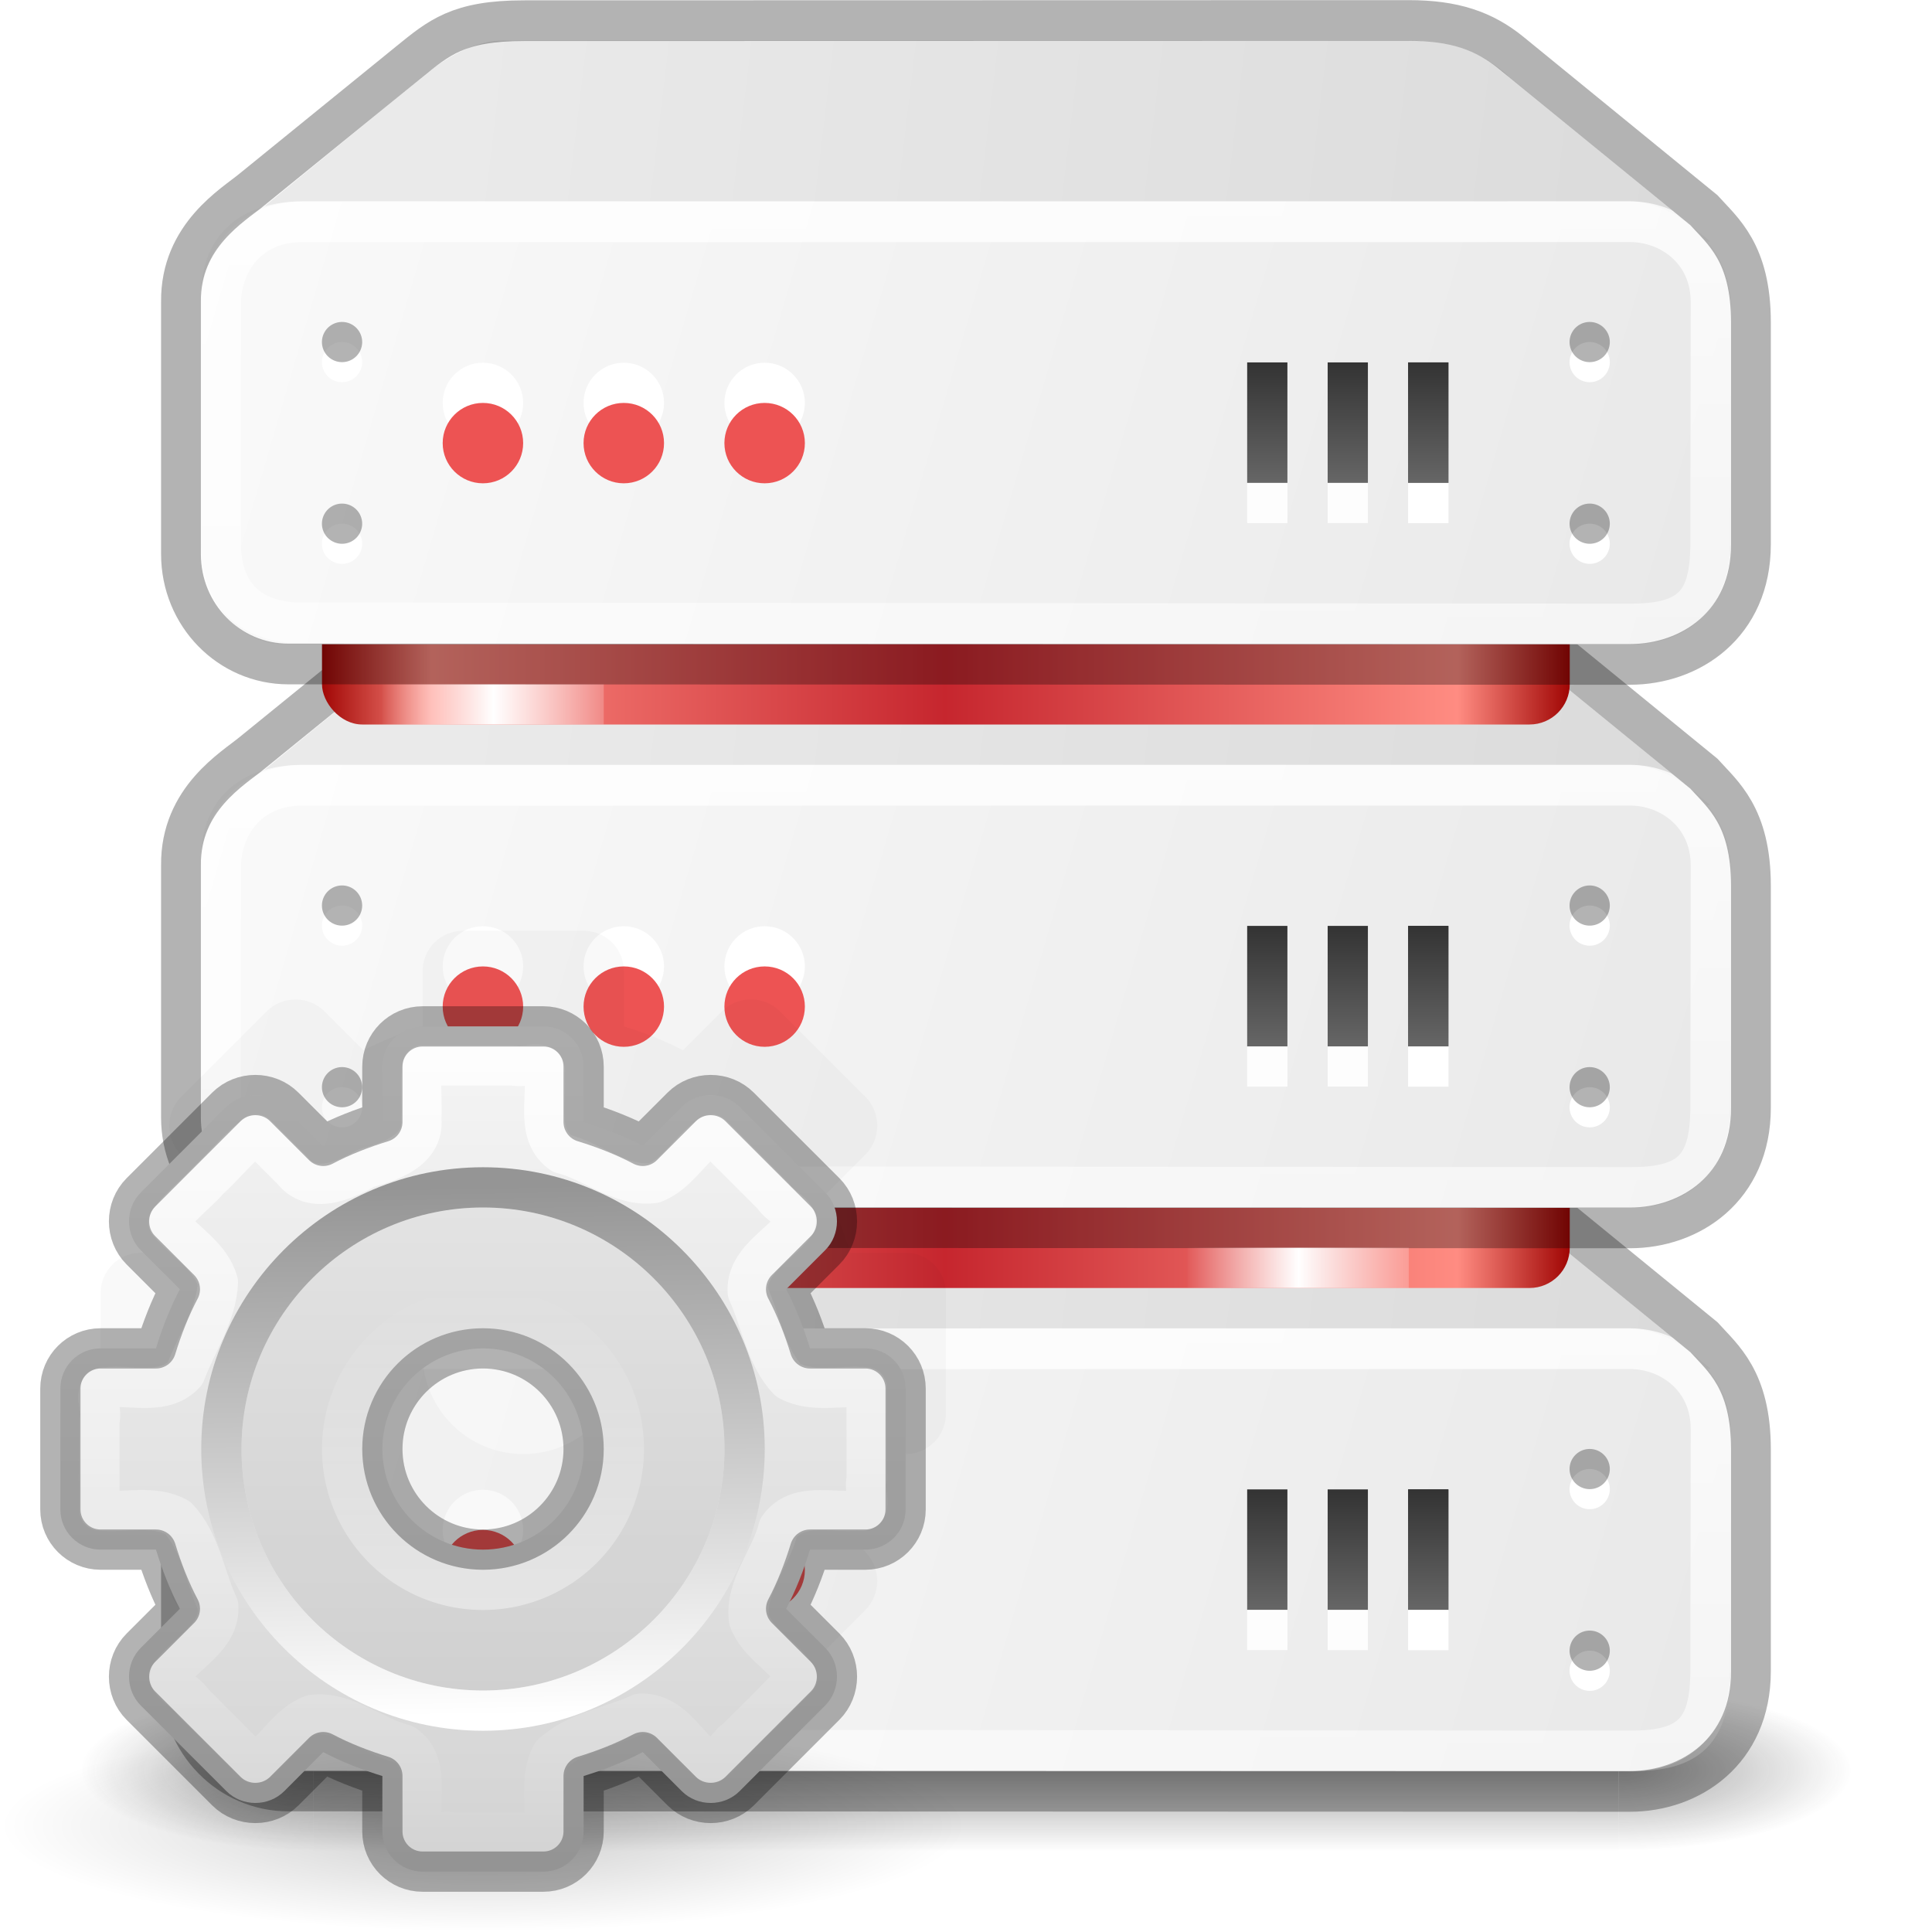 <?xml version="1.0" encoding="UTF-8" standalone="no"?>
<svg
   xmlns:dc="http://purl.org/dc/elements/1.1/"
   xmlns:cc="http://creativecommons.org/ns#"
   xmlns:rdf="http://www.w3.org/1999/02/22-rdf-syntax-ns#"
   xmlns:svg="http://www.w3.org/2000/svg"
   xmlns="http://www.w3.org/2000/svg"
   xmlns:xlink="http://www.w3.org/1999/xlink"
   xmlns:sodipodi="http://sodipodi.sourceforge.net/DTD/sodipodi-0.dtd"
   xmlns:inkscape="http://www.inkscape.org/namespaces/inkscape"
   id="svg4405"
   height="48"
   width="48"
   version="1.1"
   inkscape:version="0.92.3 (2405546, 2018-03-11)"
   sodipodi:docname="com.github.alecaddd.sequelerDevel.svg">
  <sodipodi:namedview
     pagecolor="#ffffff"
     bordercolor="#666666"
     borderopacity="1"
     objecttolerance="10"
     gridtolerance="10"
     guidetolerance="10"
     inkscape:pageopacity="0"
     inkscape:pageshadow="2"
     inkscape:window-width="3840"
     inkscape:window-height="2097"
     id="namedview45"
     showgrid="false"
     inkscape:zoom="15.999999"
     inkscape:cx="19.951194"
     inkscape:cy="22.96219"
     inkscape:window-x="0"
     inkscape:window-y="30"
     inkscape:window-maximized="1"
     inkscape:current-layer="g4173"
     inkscape:snap-global="true"
     inkscape:snap-bbox="true">
    <inkscape:grid
       type="xygrid"
       id="grid4182"
       empspacing="4" />
    <inkscape:grid
       type="xygrid"
       id="grid4184"
       empspacing="2"
       spacingx="0.5"
       spacingy="0.5"
       color="#ff3fff"
       opacity="0.314"
       empcolor="#3fffff"
       empopacity="0.118" />
  </sodipodi:namedview>
  <defs
     id="defs4407">
    <linearGradient
       id="linearGradient1023">
      <stop
         offset="0"
         style="stop-color:#a10705;stop-opacity:1"
         id="stop1013" />
      <stop
         id="stop1015"
         style="stop-color:#ff8c82;stop-opacity:1"
         offset="0.088" />
      <stop
         id="stop1017"
         style="stop-color:#c6262e;stop-opacity:1"
         offset="0.5" />
      <stop
         offset="0.911"
         style="stop-color:#ff8c82;stop-opacity:1"
         id="stop1019" />
      <stop
         offset="1"
         style="stop-color:#a10705;stop-opacity:1"
         id="stop1021" />
    </linearGradient>
    <linearGradient
       id="linearGradient4187">
      <stop
         offset="0"
         style="stop-color:#ffffff;stop-opacity:1"
         id="stop4189" />
      <stop
         offset="0.021"
         style="stop-color:#ffffff;stop-opacity:0.235"
         id="stop4191" />
      <stop
         offset="0.977"
         style="stop-color:#ffffff;stop-opacity:0.157"
         id="stop4193" />
      <stop
         offset="1"
         style="stop-color:#ffffff;stop-opacity:0.392"
         id="stop4195" />
    </linearGradient>
    <linearGradient
       id="linearGradient4311">
      <stop
         offset="0"
         style="stop-color:#000000;stop-opacity:1"
         id="stop4313" />
      <stop
         offset="1"
         style="stop-color:#000000;stop-opacity:0"
         id="stop4315" />
    </linearGradient>
    <radialGradient
       gradientTransform="matrix(2.004,0,0,1.4,27.988,-17.4)"
       gradientUnits="userSpaceOnUse"
       xlink:href="#linearGradient3688-166-749-2-324"
       id="radialGradient3013-896"
       fy="43.5"
       fx="4.993"
       r="2.5"
       cy="43.5"
       cx="4.993" />
    <linearGradient
       id="linearGradient3688-166-749-2-324">
      <stop
         offset="0"
         style="stop-color:#181818;stop-opacity:1"
         id="stop3216" />
      <stop
         offset="1"
         style="stop-color:#181818;stop-opacity:0"
         id="stop3218" />
    </linearGradient>
    <radialGradient
       gradientTransform="matrix(2.004,0,0,1.4,-20.012,-104.4)"
       gradientUnits="userSpaceOnUse"
       xlink:href="#linearGradient3688-464-309-8-331"
       id="radialGradient3015-826"
       fy="43.5"
       fx="4.993"
       r="2.5"
       cy="43.5"
       cx="4.993" />
    <linearGradient
       id="linearGradient3688-464-309-8-331">
      <stop
         offset="0"
         style="stop-color:#181818;stop-opacity:1"
         id="stop3222" />
      <stop
         offset="1"
         style="stop-color:#181818;stop-opacity:0"
         id="stop3224" />
    </linearGradient>
    <linearGradient
       id="linearGradient3702-501-757-6-946">
      <stop
         offset="0"
         style="stop-color:#181818;stop-opacity:0"
         id="stop3228" />
      <stop
         offset="0.5"
         style="stop-color:#181818;stop-opacity:1"
         id="stop3230" />
      <stop
         offset="1"
         style="stop-color:#181818;stop-opacity:0"
         id="stop3232" />
    </linearGradient>
    <linearGradient
       gradientUnits="userSpaceOnUse"
       xlink:href="#linearGradient3702-501-757-6-946"
       id="linearGradient4395"
       y2="39.999"
       x2="25.058"
       y1="47.028"
       x1="25.058" />
    <linearGradient
       id="linearGradient2867-449-88-871-390-598-476-591-434-148-57-177-8-3-3-6-4-8-8-8-5">
      <stop
         offset="0"
         style="stop-color:#fafafa;stop-opacity:1"
         id="stop3750-1-0-7-6-6-1-3-9-3" />
      <stop
         offset="1"
         style="stop-color:#e1e1e1;stop-opacity:1"
         id="stop3756-1-6-2-6-6-1-96-6-0" />
    </linearGradient>
    <linearGradient
       gradientTransform="matrix(1.052,0,0,-1.053,-1.252,51.34)"
       gradientUnits="userSpaceOnUse"
       xlink:href="#linearGradient4311"
       id="linearGradient3143"
       y2="25.361"
       x2="30.213"
       y1="21.417"
       x1="30.213" />
    <linearGradient
       gradientTransform="translate(1.17e-5,1)"
       gradientUnits="userSpaceOnUse"
       xlink:href="#linearGradient4187"
       id="linearGradient3153"
       y2="41.891"
       x2="24"
       y1="6.111"
       x1="24" />
    <radialGradient
       gradientTransform="matrix(0,3.551,-11.66,0,140.931,-25.842)"
       gradientUnits="userSpaceOnUse"
       xlink:href="#linearGradient2867-449-88-871-390-598-476-591-434-148-57-177-8-3-3-6-4-8-8-8-5"
       id="radialGradient4144"
       fy="9.957"
       fx="8.436"
       r="12.672"
       cy="9.957"
       cx="8.967" />
    <linearGradient
       y2="42.092"
       x2="24"
       y1="5.909"
       x1="24"
       gradientTransform="matrix(1.432,0,0,1.436,-79.378,-11.471)"
       gradientUnits="userSpaceOnUse"
       id="linearGradient3904"
       xlink:href="#linearGradient4270" />
    <linearGradient
       id="linearGradient4270">
      <stop
         id="stop4272"
         style="stop-color:#ffffff;stop-opacity:1"
         offset="0" />
      <stop
         id="stop4274"
         style="stop-color:#ffffff;stop-opacity:0.235"
         offset="0.035" />
      <stop
         id="stop4276"
         style="stop-color:#ffffff;stop-opacity:0.157"
         offset="0.962" />
      <stop
         id="stop4278"
         style="stop-color:#ffffff;stop-opacity:0.392"
         offset="1" />
    </linearGradient>
    <radialGradient
       r="12.672"
       fy="9.957"
       fx="8.421"
       cy="9.957"
       cx="8.951"
       gradientTransform="matrix(0,4.972,-16.444,0,119.902,-48.503)"
       gradientUnits="userSpaceOnUse"
       id="radialGradient4147"
       xlink:href="#linearGradient2867-449-88-871-390-598-476-591-434-148-57-177-8-3-3-6-4-8-8-8-5-3" />
    <linearGradient
       id="linearGradient2867-449-88-871-390-598-476-591-434-148-57-177-8-3-3-6-4-8-8-8-5-3">
      <stop
         id="stop3750-1-0-7-6-6-1-3-9-3-6"
         style="stop-color:#fafafa;stop-opacity:1"
         offset="0" />
      <stop
         id="stop3756-1-6-2-6-6-1-96-6-0-7"
         style="stop-color:#e1e1e1;stop-opacity:1"
         offset="1" />
    </linearGradient>
    <radialGradient
       gradientTransform="matrix(2.004,0,0,1.4,27.988,-17.4)"
       gradientUnits="userSpaceOnUse"
       xlink:href="#linearGradient3688-166-749-2-324"
       id="radialGradient2873-966-168-714"
       fy="43.5"
       fx="4.993"
       r="2.5"
       cy="43.5"
       cx="4.993" />
    <radialGradient
       gradientTransform="matrix(2.004,0,0,1.4,-20.012,-104.4)"
       gradientUnits="userSpaceOnUse"
       xlink:href="#linearGradient3688-166-749-2-324"
       id="radialGradient2875-742-326-419"
       fy="43.5"
       fx="4.993"
       r="2.5"
       cy="43.5"
       cx="4.993" />
    <linearGradient
       inkscape:collect="always"
       xlink:href="#linearGradient2019"
       id="linearGradient2021"
       x1="26.083"
       y1="44.42"
       x2="109.1"
       y2="54.566"
       gradientUnits="userSpaceOnUse" />
    <linearGradient
       inkscape:collect="always"
       id="linearGradient2019">
      <stop
         style="stop-color:#eaeaea;stop-opacity:1"
         offset="0"
         id="stop2015" />
      <stop
         style="stop-color:#d4d4d4;stop-opacity:1"
         offset="1"
         id="stop2017" />
    </linearGradient>
    <linearGradient
       inkscape:collect="always"
       xlink:href="#linearGradient2867-449-88-871-390-598-476-591-434-148-57-177-8-3-3-6-4-8-8-8-5"
       id="linearGradient2244"
       gradientUnits="userSpaceOnUse"
       gradientTransform="matrix(0.991,0,0,0.975,-138.229,-0.988)"
       x1="153"
       y1="26"
       x2="255"
       y2="56" />
    <linearGradient
       inkscape:collect="always"
       xlink:href="#linearGradient1570"
       id="linearGradient2246"
       gradientUnits="userSpaceOnUse"
       gradientTransform="matrix(2.683,0,0,0.74,-0.391,21.232)"
       x1="24.023"
       y1="5.112"
       x2="24"
       y2="42.262" />
    <linearGradient
       id="linearGradient1570">
      <stop
         offset="0"
         style="stop-color:#ffffff;stop-opacity:0.783"
         id="stop1562" />
      <stop
         offset="1"
         style="stop-color:#ffffff;stop-opacity:0.392"
         id="stop1568" />
    </linearGradient>
    <linearGradient
       id="linearGradient1608"
       inkscape:collect="always">
      <stop
         id="stop1604"
         offset="0"
         style="stop-color:#333333;stop-opacity:1" />
      <stop
         id="stop1606"
         offset="1"
         style="stop-color:#666666;stop-opacity:1" />
    </linearGradient>
    <linearGradient
       id="linearGradient6007">
      <stop
         id="stop6003"
         style="stop-color:#3689e6;stop-opacity:1"
         offset="0" />
      <stop
         offset="0.088"
         style="stop-color:#8cd5ff;stop-opacity:1"
         id="stop6009" />
      <stop
         offset="0.5"
         style="stop-color:#3d97e7;stop-opacity:1;"
         id="stop6015" />
      <stop
         id="stop6011"
         style="stop-color:#8cd5ff;stop-opacity:1"
         offset="0.911" />
      <stop
         id="stop6005"
         style="stop-color:#3689e6;stop-opacity:1"
         offset="1" />
    </linearGradient>
    <linearGradient
       inkscape:collect="always"
       xlink:href="#linearGradient1608"
       id="linearGradient1309"
       gradientUnits="userSpaceOnUse"
       gradientTransform="matrix(0.667,0,0,0.546,29.999,20.985)"
       x1="92"
       y1="34"
       x2="92"
       y2="44" />
    <linearGradient
       inkscape:collect="always"
       xlink:href="#linearGradient1608"
       id="linearGradient1476"
       gradientUnits="userSpaceOnUse"
       gradientTransform="matrix(0.667,0,0,0.546,29.999,20.985)"
       x1="92"
       y1="34"
       x2="92"
       y2="44" />
    <linearGradient
       inkscape:collect="always"
       xlink:href="#linearGradient1608"
       id="linearGradient1484"
       gradientUnits="userSpaceOnUse"
       gradientTransform="matrix(0.667,0,0,0.546,29.999,20.985)"
       x1="92"
       y1="34"
       x2="92"
       y2="44" />
    <linearGradient
       inkscape:collect="always"
       xlink:href="#linearGradient1608"
       id="linearGradient1665"
       gradientUnits="userSpaceOnUse"
       gradientTransform="matrix(0.667,0,0,0.546,29.999,20.985)"
       x1="92"
       y1="34"
       x2="92"
       y2="44" />
    <linearGradient
       inkscape:collect="always"
       xlink:href="#linearGradient2019"
       id="linearGradient1273"
       gradientUnits="userSpaceOnUse"
       x1="26.083"
       y1="44.42"
       x2="109.1"
       y2="54.566" />
    <linearGradient
       inkscape:collect="always"
       xlink:href="#linearGradient2867-449-88-871-390-598-476-591-434-148-57-177-8-3-3-6-4-8-8-8-5"
       id="linearGradient1275"
       gradientUnits="userSpaceOnUse"
       gradientTransform="matrix(0.991,0,0,0.975,-138.229,-0.988)"
       x1="153"
       y1="26"
       x2="255"
       y2="56" />
    <linearGradient
       inkscape:collect="always"
       xlink:href="#linearGradient1570"
       id="linearGradient1277"
       gradientUnits="userSpaceOnUse"
       gradientTransform="matrix(2.683,0,0,0.74,-0.391,21.232)"
       x1="24.023"
       y1="5.112"
       x2="24"
       y2="42.262" />
    <linearGradient
       inkscape:collect="always"
       xlink:href="#linearGradient1608"
       id="linearGradient1279"
       gradientUnits="userSpaceOnUse"
       gradientTransform="matrix(0.667,0,0,0.546,29.999,20.985)"
       x1="92"
       y1="34"
       x2="92"
       y2="44" />
    <linearGradient
       inkscape:collect="always"
       xlink:href="#linearGradient1608"
       id="linearGradient1281"
       gradientUnits="userSpaceOnUse"
       gradientTransform="matrix(0.667,0,0,0.546,29.999,20.985)"
       x1="92"
       y1="34"
       x2="92"
       y2="44" />
    <linearGradient
       inkscape:collect="always"
       xlink:href="#linearGradient1608"
       id="linearGradient1283"
       gradientUnits="userSpaceOnUse"
       gradientTransform="matrix(0.667,0,0,0.546,29.999,20.985)"
       x1="92"
       y1="34"
       x2="92"
       y2="44" />
    <linearGradient
       inkscape:collect="always"
       xlink:href="#linearGradient1608"
       id="linearGradient1285"
       gradientUnits="userSpaceOnUse"
       gradientTransform="matrix(0.667,0,0,0.546,29.999,20.985)"
       x1="92"
       y1="34"
       x2="92"
       y2="44" />
    <linearGradient
       inkscape:collect="always"
       xlink:href="#linearGradient2019"
       id="linearGradient1361"
       gradientUnits="userSpaceOnUse"
       x1="26.083"
       y1="44.42"
       x2="109.1"
       y2="54.566" />
    <linearGradient
       inkscape:collect="always"
       xlink:href="#linearGradient2867-449-88-871-390-598-476-591-434-148-57-177-8-3-3-6-4-8-8-8-5"
       id="linearGradient1363"
       gradientUnits="userSpaceOnUse"
       gradientTransform="matrix(0.991,0,0,0.975,-138.229,-0.988)"
       x1="153"
       y1="26"
       x2="255"
       y2="56" />
    <linearGradient
       inkscape:collect="always"
       xlink:href="#linearGradient1570"
       id="linearGradient1365"
       gradientUnits="userSpaceOnUse"
       gradientTransform="matrix(2.683,0,0,0.74,-0.391,21.232)"
       x1="24.023"
       y1="5.112"
       x2="24"
       y2="42.262" />
    <linearGradient
       inkscape:collect="always"
       xlink:href="#linearGradient1608"
       id="linearGradient1367"
       gradientUnits="userSpaceOnUse"
       gradientTransform="matrix(0.667,0,0,0.546,29.999,20.985)"
       x1="92"
       y1="34"
       x2="92"
       y2="44" />
    <linearGradient
       inkscape:collect="always"
       xlink:href="#linearGradient1608"
       id="linearGradient1370"
       gradientUnits="userSpaceOnUse"
       gradientTransform="matrix(0.667,0,0,0.546,29.999,20.985)"
       x1="92"
       y1="34"
       x2="92"
       y2="44" />
    <linearGradient
       inkscape:collect="always"
       xlink:href="#linearGradient1608"
       id="linearGradient1372"
       gradientUnits="userSpaceOnUse"
       gradientTransform="matrix(0.667,0,0,0.546,29.999,20.985)"
       x1="92"
       y1="34"
       x2="92"
       y2="44" />
    <linearGradient
       inkscape:collect="always"
       xlink:href="#linearGradient1608"
       id="linearGradient1374"
       gradientUnits="userSpaceOnUse"
       gradientTransform="matrix(0.667,0,0,0.546,29.999,20.985)"
       x1="92"
       y1="34"
       x2="92"
       y2="44" />
    <linearGradient
       gradientTransform="matrix(0.786,0,0,1,-14.857,-32)"
       inkscape:collect="always"
       xlink:href="#linearGradient1369"
       id="linearGradient1371"
       x1="31"
       y1="49.5"
       x2="38"
       y2="49.5"
       gradientUnits="userSpaceOnUse" />
    <linearGradient
       inkscape:collect="always"
       id="linearGradient1369">
      <stop
         style="stop-color:#ffffff;stop-opacity:0.025"
         offset="0"
         id="stop1365" />
      <stop
         id="stop1373"
         offset="0.5"
         style="stop-color:#ffffff;stop-opacity:1" />
      <stop
         style="stop-color:#ffffff;stop-opacity:0.209"
         offset="1"
         id="stop1367" />
    </linearGradient>
    <linearGradient
       inkscape:collect="always"
       xlink:href="#linearGradient1023"
       id="linearGradient6189"
       x1="20"
       y1="-12.5"
       x2="108"
       y2="-12.5"
       gradientUnits="userSpaceOnUse"
       gradientTransform="matrix(0.352,0,0,4,0.955,66)" />
    <linearGradient
       inkscape:collect="always"
       xlink:href="#linearGradient1023"
       id="linearGradient1431"
       gradientUnits="userSpaceOnUse"
       gradientTransform="matrix(0.352,0,0,4,0.955,80)"
       x1="20"
       y1="-12.5"
       x2="108"
       y2="-12.5" />
    <linearGradient
       inkscape:collect="always"
       xlink:href="#linearGradient1369"
       id="linearGradient1433"
       gradientUnits="userSpaceOnUse"
       gradientTransform="matrix(0.786,0,0,1,5.143,-18)"
       x1="31"
       y1="49.5"
       x2="38"
       y2="49.5" />
    <linearGradient
       gradientUnits="userSpaceOnUse"
       xlink:href="#linearGradient3805"
       id="linearGradient3830"
       y2="8"
       x2="12"
       y1="16"
       x1="12" />
    <linearGradient
       id="linearGradient3805">
      <stop
         offset="0"
         style="stop-color:#ffffff;stop-opacity:1"
         id="stop3807" />
      <stop
         offset="1"
         style="stop-color:#ffffff;stop-opacity:0"
         id="stop3809" />
    </linearGradient>
    <linearGradient
       gradientTransform="translate(0,8)"
       gradientUnits="userSpaceOnUse"
       xlink:href="#linearGradient3805"
       id="linearGradient3814"
       y2="22.007"
       x2="12.479"
       y1="2"
       x1="12.479" />
    <linearGradient
       gradientTransform="matrix(0.156,0,0,0.156,2.001,10.157)"
       gradientUnits="userSpaceOnUse"
       xlink:href="#linearGradient5128"
       id="linearGradient3610"
       y2="20.895"
       x2="84.639"
       y1="105.105"
       x1="86.133" />
    <linearGradient
       id="linearGradient5128">
      <stop
         offset="0"
         style="stop-color:#ffffff;stop-opacity:1"
         id="stop5130" />
      <stop
         offset="1"
         style="stop-color:#959595;stop-opacity:1"
         id="stop5132" />
    </linearGradient>
    <linearGradient
       gradientTransform="matrix(0.778,0,0,0.778,-12.111,-5.667)"
       gradientUnits="userSpaceOnUse"
       xlink:href="#linearGradient3309-1"
       id="linearGradient3614-2"
       y2="47.012"
       x2="32.036"
       y1="19"
       x1="32.036" />
    <linearGradient
       gradientUnits="userSpaceOnUse"
       id="linearGradient3309-1"
       y2="122.899"
       x2="63.999"
       y1="3.1"
       x1="63.999">
      <stop
         offset="0"
         style="stop-color:#f6f6f6;stop-opacity:1"
         id="stop3311-5" />
      <stop
         offset="1"
         style="stop-color:#d2d2d2;stop-opacity:1"
         id="stop3313-0" />
    </linearGradient>
    <linearGradient
       gradientTransform="matrix(0.778,0,0,0.778,-12.111,-5.667)"
       gradientUnits="userSpaceOnUse"
       xlink:href="#linearGradient3397-0"
       id="linearGradient3616-9"
       y2="47.045"
       x2="25.923"
       y1="19"
       x1="25.923" />
    <linearGradient
       id="linearGradient3397-0">
      <stop
         offset="0"
         style="stop-color:#aaaaaa;stop-opacity:1"
         id="stop3399-4" />
      <stop
         offset="1"
         style="stop-color:#8c8c8c;stop-opacity:1"
         id="stop3401-0" />
    </linearGradient>
    <radialGradient
       gradientTransform="matrix(1.66,0,0,0.363,0.873,2.641)"
       gradientUnits="userSpaceOnUse"
       xlink:href="#linearGradient4311"
       id="radialGradient3877"
       fy="73.616"
       fx="6.703"
       r="7.228"
       cy="73.616"
       cx="6.703" />
    <linearGradient
       gradientTransform="matrix(1.012,0,0,1.012,-0.139,-0.139)"
       gradientUnits="userSpaceOnUse"
       xlink:href="#linearGradient3805"
       id="linearGradient3011"
       y2="8"
       x2="12"
       y1="16"
       x1="12" />
    <linearGradient
       gradientUnits="userSpaceOnUse"
       xlink:href="#linearGradient3805"
       id="linearGradient3014"
       y2="22.007"
       x2="12.479"
       y1="2"
       x1="12.479" />
    <linearGradient
       gradientTransform="matrix(0.156,0,0,0.156,2.001,2.157)"
       gradientUnits="userSpaceOnUse"
       xlink:href="#linearGradient5128"
       id="linearGradient3017"
       y2="20.895"
       x2="84.639"
       y1="105.105"
       x1="86.133" />
    <linearGradient
       gradientTransform="matrix(0.778,0,0,0.778,-12.111,-13.667)"
       gradientUnits="userSpaceOnUse"
       xlink:href="#linearGradient3309-1"
       id="linearGradient3021"
       y2="47.012"
       x2="32.036"
       y1="19"
       x1="32.036" />
    <radialGradient
       gradientTransform="matrix(1.66,0,0,0.363,0.873,-5.359)"
       gradientUnits="userSpaceOnUse"
       xlink:href="#linearGradient4311"
       id="radialGradient3026"
       fy="73.616"
       fx="6.703"
       r="7.228"
       cy="73.616"
       cx="6.703" />
    <linearGradient
       gradientTransform="matrix(0.778,0,0,0.778,-12.111,-13.667)"
       gradientUnits="userSpaceOnUse"
       xlink:href="#linearGradient3397-0"
       id="linearGradient3023"
       y2="47.045"
       x2="25.923"
       y1="19"
       x1="25.923" />
    <linearGradient
       gradientTransform="translate(28.589,18.15)"
       gradientUnits="userSpaceOnUse"
       xlink:href="#linearGradient3805"
       id="linearGradient3014-3"
       y2="22.007"
       x2="12.479"
       y1="2"
       x1="12.479" />
    <filter
       inkscape:collect="always"
       style="color-interpolation-filters:sRGB"
       id="filter1155"
       x="-0.12"
       width="1.24"
       y="-0.12"
       height="1.24">
      <feGaussianBlur
         inkscape:collect="always"
         stdDeviation="1.05"
         id="feGaussianBlur1157" />
    </filter>
  </defs>
  <g
     id="g4173">
    <g
       transform="matrix(1.158,0,0,0.571,-3.789,19.143)"
       id="g3712-0"
       style="opacity:0.4">
      <rect
         width="5"
         height="7"
         x="38"
         y="40"
         id="rect2801-4"
         style="fill:url(#radialGradient3013-896);fill-opacity:1;stroke:none" />
      <rect
         width="5"
         height="7"
         x="-10"
         y="-47"
         transform="scale(-1,-1)"
         id="rect3696-8"
         style="fill:url(#radialGradient3015-826);fill-opacity:1;stroke:none" />
      <rect
         width="28"
         height="7"
         x="10"
         y="40"
         id="rect3700-7"
         style="fill:url(#linearGradient4395);fill-opacity:1;stroke:none" />
    </g>
    <g
       style="stroke-width:1.852"
       id="g1271"
       transform="matrix(0.534,0,0,0.546,-2.178,19.696)">
      <g
         style="stroke-width:1.852"
         transform="translate(0,-31)"
         id="g1203">
        <path
           sodipodi:nodetypes="ccccccc"
           inkscape:connector-curvature="0"
           id="path1201"
           d="m 27.49,48.057 h 42.123 c 2.079,0.014 3.366,0.479 4.689,1.663 l 9.355,7.484 H 14.376 l 9.369,-7.512 c 1.06,-0.855 2.385,-1.635 3.745,-1.635 z"
           style="color:#000000;display:inline;overflow:visible;visibility:visible;fill:url(#linearGradient1273);fill-opacity:1;fill-rule:nonzero;stroke:none;stroke-width:1.852;marker:none;enable-background:accumulate" />
      </g>
      <path
         sodipodi:nodetypes="sssssssss"
         inkscape:connector-curvature="0"
         id="path1205"
         d="m 18.159,24.371 h 61.714 c 1.911,0 4.72,1.829 4.72,4.642 v 10.932 c 0,2.753 -1.877,4.583 -4.609,4.583 H 17.266 c -1.954,0 -3.826,-1.832 -3.826,-4.481 V 28.598 c 0,-2.705 1.872,-4.227 4.72,-4.227 z"
         style="color:#000000;display:inline;overflow:visible;visibility:visible;fill:url(#linearGradient1275);fill-opacity:1;fill-rule:nonzero;stroke:none;stroke-width:1.852;marker:none;enable-background:accumulate" />
      <path
         sodipodi:nodetypes="cssssssssc"
         inkscape:connector-curvature="0"
         id="path1207"
         d="m 18.111,25.303 61.81,-0.006 c 1.862,-1.97e-4 3.75,1.331 3.746,3.669 l -0.018,10.976 c -0.005,2.756 -0.933,3.662 -3.728,3.66 l -61.773,-0.047 c -2.504,-0.002 -3.783,-1.363 -3.783,-3.588 V 29.008 c 0,-1.889 1.33,-3.705 3.746,-3.705 z"
         style="fill:none;stroke:url(#linearGradient1277);stroke-width:1.852;stroke-linecap:round;stroke-linejoin:round;stroke-miterlimit:4;stroke-dasharray:none;stroke-dashoffset:0;stroke-opacity:1" />
      <path
         sodipodi:nodetypes="sssccssssccss"
         inkscape:connector-curvature="0"
         id="path1209"
         d="m 28.454,16.15 41.162,-0.009 c 2.107,-4.35e-4 3.504,0.462 4.78,1.48 l 8.954,7.148 c 0.879,0.956 2.192,1.94 2.192,5.107 v 10.096 c 0,3.654 -2.821,5.47 -5.628,5.469 l -62.415,-0.018 c -2.77,-8e-4 -5,-2.23 -5,-5 V 28.937 c -0.032,-3.018 2.449,-4.409 3.309,-5.11 l 7.271,-5.776 c 1.423,-1.13 2.326,-1.901 5.374,-1.901 z"
         style="color:#000000;display:inline;overflow:visible;visibility:visible;opacity:0.3;fill:none;stroke:#000000;stroke-width:1.852;stroke-linecap:butt;stroke-linejoin:miter;stroke-miterlimit:4;stroke-dasharray:none;stroke-dashoffset:0;stroke-opacity:1;marker:none;enable-background:accumulate" />
      <g
         style="stroke-width:1.852"
         transform="rotate(-90,24,31)"
         id="g1211" />
      <g
         style="stroke-width:1.852"
         id="g1217"
         transform="translate(-3.6540245e-8,58.376)">
        <ellipse
           ry="1.829"
           rx="1.872"
           cy="-24.833"
           cx="26.547"
           id="ellipse1213"
           style="opacity:1;fill:#ffffff;fill-opacity:1;stroke:none;stroke-width:1.852;stroke-miterlimit:4;stroke-dasharray:none;stroke-opacity:1" />
        <ellipse
           ry="1.829"
           rx="1.872"
           style="opacity:1;fill:#ed5353;fill-opacity:1;stroke:none;stroke-width:1.852;stroke-miterlimit:4;stroke-dasharray:none;stroke-opacity:1"
           id="ellipse1215"
           cx="26.547"
           cy="-23.004" />
      </g>
      <g
         transform="translate(6.554,58.376)"
         id="g1223"
         style="stroke-width:1.852">
        <ellipse
           style="opacity:1;fill:#ffffff;fill-opacity:1;stroke:none;stroke-width:1.852;stroke-miterlimit:4;stroke-dasharray:none;stroke-opacity:1"
           id="ellipse1219"
           cx="26.547"
           cy="-24.833"
           rx="1.872"
           ry="1.829" />
        <ellipse
           cy="-23.004"
           cx="26.547"
           id="ellipse1221"
           style="opacity:1;fill:#ed5353;fill-opacity:1;stroke:none;stroke-width:1.852;stroke-miterlimit:4;stroke-dasharray:none;stroke-opacity:1"
           rx="1.872"
           ry="1.829" />
      </g>
      <g
         style="stroke-width:1.91"
         transform="matrix(0.936,0,0,1.004,-22.136,-8.015)"
         id="g1229">
        <path
           style="opacity:1;fill:url(#linearGradient1279);fill-opacity:1;stroke:none;stroke-width:1.91;stroke-opacity:0.783"
           d="m 90,39.556 h 2 v 5.462 h -2 z"
           id="path1225"
           inkscape:connector-curvature="0" />
        <path
           style="opacity:0.9;fill:#ffffff;fill-opacity:1;stroke:none;stroke-width:1.91;stroke-opacity:0.783"
           d="m 90,45.018 h 2 v 1.821 h -2 z"
           id="path1227"
           inkscape:connector-curvature="0" />
      </g>
      <g
         style="stroke-width:1.852"
         id="g1235"
         transform="translate(13.107,58.376)">
        <ellipse
           ry="1.829"
           rx="1.872"
           cy="-24.833"
           cx="26.547"
           id="ellipse1231"
           style="opacity:1;fill:#ffffff;fill-opacity:1;stroke:none;stroke-width:1.852;stroke-miterlimit:4;stroke-dasharray:none;stroke-opacity:1" />
        <ellipse
           ry="1.829"
           rx="1.872"
           style="opacity:1;fill:#ed5353;fill-opacity:1;stroke:none;stroke-width:1.852;stroke-miterlimit:4;stroke-dasharray:none;stroke-opacity:1"
           id="ellipse1233"
           cx="26.547"
           cy="-23.004" />
      </g>
      <path
         d="m 20.929,31.686 a 0.936,0.914 0 0 1 -1.872,0 0.936,0.914 0 1 1 1.872,0 z"
         inkscape:connector-curvature="0"
         id="path1237"
         style="color:#000000;display:inline;overflow:visible;visibility:visible;opacity:1;fill:#ffffff;fill-opacity:1;fill-rule:evenodd;stroke:none;stroke-width:0.627;marker:none;enable-background:accumulate" />
      <path
         style="color:#000000;display:inline;overflow:visible;visibility:visible;opacity:0.3;fill:#000000;fill-opacity:1;fill-rule:evenodd;stroke:none;stroke-width:0.627;marker:none;enable-background:accumulate"
         id="path1239"
         inkscape:connector-curvature="0"
         d="m 20.929,30.773 a 0.936,0.914 0 0 1 -1.872,0 0.936,0.914 0 1 1 1.872,0 z" />
      <path
         style="color:#000000;display:inline;overflow:visible;visibility:visible;opacity:1;fill:#ffffff;fill-opacity:1;fill-rule:evenodd;stroke:none;stroke-width:0.627;marker:none;enable-background:accumulate"
         id="path1241"
         inkscape:connector-curvature="0"
         d="m 20.929,39.952 a 0.936,0.914 0 0 1 -1.872,0 0.936,0.914 0 1 1 1.872,0 z" />
      <path
         style="color:#000000;display:inline;overflow:visible;visibility:visible;opacity:0.3;fill:#000000;fill-opacity:1;fill-rule:evenodd;stroke:none;stroke-width:0.627;marker:none;enable-background:accumulate"
         id="path1243"
         inkscape:connector-curvature="0"
         d="m 20.929,39.038 a 0.936,0.914 0 0 1 -1.872,0 0.936,0.914 0 1 1 1.872,0 z" />
      <path
         style="color:#000000;display:inline;overflow:visible;visibility:visible;opacity:1;fill:#ffffff;fill-opacity:1;fill-rule:evenodd;stroke:none;stroke-width:0.627;marker:none;enable-background:accumulate"
         id="path1245"
         inkscape:connector-curvature="0"
         d="m 78.976,31.686 a 0.936,0.914 0 0 1 -1.872,0 0.936,0.914 0 1 1 1.872,0 z" />
      <path
         d="m 78.976,30.773 a 0.936,0.914 0 0 1 -1.872,0 0.936,0.914 0 1 1 1.872,0 z"
         inkscape:connector-curvature="0"
         id="path1247"
         style="color:#000000;display:inline;overflow:visible;visibility:visible;opacity:0.3;fill:#000000;fill-opacity:1;fill-rule:evenodd;stroke:none;stroke-width:0.627;marker:none;enable-background:accumulate" />
      <path
         d="m 78.976,39.952 a 0.936,0.914 0 0 1 -1.872,0 0.936,0.914 0 1 1 1.872,0 z"
         inkscape:connector-curvature="0"
         id="path1249"
         style="color:#000000;display:inline;overflow:visible;visibility:visible;opacity:1;fill:#ffffff;fill-opacity:1;fill-rule:evenodd;stroke:none;stroke-width:0.627;marker:none;enable-background:accumulate" />
      <path
         d="m 78.976,39.038 a 0.936,0.914 0 0 1 -1.872,0 0.936,0.914 0 1 1 1.872,0 z"
         inkscape:connector-curvature="0"
         id="path1251"
         style="color:#000000;display:inline;overflow:visible;visibility:visible;opacity:0.3;fill:#000000;fill-opacity:1;fill-rule:evenodd;stroke:none;stroke-width:0.627;marker:none;enable-background:accumulate" />
      <g
         id="g1257"
         transform="matrix(0.936,0,0,1.004,-18.391,-8.015)"
         style="stroke-width:1.91">
        <path
           inkscape:connector-curvature="0"
           id="path1253"
           d="m 90,39.556 h 2 v 5.462 h -2 z"
           style="opacity:1;fill:url(#linearGradient1281);fill-opacity:1;stroke:none;stroke-width:1.91;stroke-opacity:0.783" />
        <path
           inkscape:connector-curvature="0"
           id="path1255"
           d="m 90,45.018 h 2 v 1.821 h -2 z"
           style="opacity:0.9;fill:#ffffff;fill-opacity:1;stroke:none;stroke-width:1.91;stroke-opacity:0.783" />
      </g>
      <g
         style="stroke-width:1.91"
         transform="matrix(0.936,0,0,1.004,-14.646,-8.015)"
         id="g1263">
        <path
           style="opacity:1;fill:url(#linearGradient1283);fill-opacity:1;stroke:none;stroke-width:1.91;stroke-opacity:0.783"
           d="m 90,39.556 h 2 v 5.462 h -2 z"
           id="path1259"
           inkscape:connector-curvature="0" />
        <path
           style="opacity:0.9;fill:#ffffff;fill-opacity:1;stroke:none;stroke-width:1.91;stroke-opacity:0.783"
           d="m 90,45.018 h 2 v 1.821 h -2 z"
           id="path1261"
           inkscape:connector-curvature="0" />
      </g>
      <g
         id="g1269"
         transform="matrix(0.936,0,0,1.004,-14.646,-8.015)"
         style="stroke-width:1.91">
        <path
           inkscape:connector-curvature="0"
           id="path1265"
           d="m 90,39.556 h 2 v 5.462 h -2 z"
           style="opacity:1;fill:url(#linearGradient1285);fill-opacity:1;stroke:none;stroke-width:1.91;stroke-opacity:0.783" />
        <path
           inkscape:connector-curvature="0"
           id="path1267"
           d="m 90,45.018 h 2 v 1.821 h -2 z"
           style="opacity:0.9;fill:#ffffff;fill-opacity:1;stroke:none;stroke-width:1.91;stroke-opacity:0.783" />
      </g>
    </g>
    <rect
       ry="1"
       rx="1"
       y="28"
       x="8"
       height="4"
       width="31"
       id="rect1427"
       style="opacity:1;fill:url(#linearGradient1431);fill-opacity:1;stroke:none;stroke-width:1;stroke-miterlimit:4;stroke-dasharray:none;stroke-opacity:1" />
    <g
       transform="matrix(0.534,0,0,0.546,-2.178,5.696)"
       id="g1359"
       style="stroke-width:1.852">
      <g
         id="g1289"
         transform="translate(0,-31)"
         style="stroke-width:1.852">
        <path
           style="color:#000000;display:inline;overflow:visible;visibility:visible;fill:url(#linearGradient1361);fill-opacity:1;fill-rule:nonzero;stroke:none;stroke-width:1.852;marker:none;enable-background:accumulate"
           d="m 27.49,48.057 h 42.123 c 2.079,0.014 3.366,0.479 4.689,1.663 l 9.355,7.484 H 14.376 l 9.369,-7.512 c 1.06,-0.855 2.385,-1.635 3.745,-1.635 z"
           id="path1287"
           inkscape:connector-curvature="0"
           sodipodi:nodetypes="ccccccc" />
      </g>
      <path
         style="color:#000000;display:inline;overflow:visible;visibility:visible;fill:url(#linearGradient1363);fill-opacity:1;fill-rule:nonzero;stroke:none;stroke-width:1.852;marker:none;enable-background:accumulate"
         d="m 18.159,24.371 h 61.714 c 1.911,0 4.72,1.829 4.72,4.642 v 10.932 c 0,2.753 -1.877,4.583 -4.609,4.583 H 17.266 c -1.954,0 -3.826,-1.832 -3.826,-4.481 V 28.598 c 0,-2.705 1.872,-4.227 4.72,-4.227 z"
         id="path1291"
         inkscape:connector-curvature="0"
         sodipodi:nodetypes="sssssssss" />
      <path
         style="fill:none;stroke:url(#linearGradient1365);stroke-width:1.852;stroke-linecap:round;stroke-linejoin:round;stroke-miterlimit:4;stroke-dasharray:none;stroke-dashoffset:0;stroke-opacity:1"
         d="m 18.111,25.303 61.81,-0.006 c 1.862,-1.97e-4 3.75,1.331 3.746,3.669 l -0.018,10.976 c -0.005,2.756 -0.933,3.662 -3.728,3.66 l -61.773,-0.047 c -2.504,-0.002 -3.783,-1.363 -3.783,-3.588 V 29.008 c 0,-1.889 1.33,-3.705 3.746,-3.705 z"
         id="path1293"
         inkscape:connector-curvature="0"
         sodipodi:nodetypes="cssssssssc" />
      <path
         style="color:#000000;display:inline;overflow:visible;visibility:visible;opacity:0.3;fill:none;stroke:#000000;stroke-width:1.852;stroke-linecap:butt;stroke-linejoin:miter;stroke-miterlimit:4;stroke-dasharray:none;stroke-dashoffset:0;stroke-opacity:1;marker:none;enable-background:accumulate"
         d="m 28.454,16.15 41.162,-0.009 c 2.107,-4.35e-4 3.504,0.462 4.78,1.48 l 8.954,7.148 c 0.879,0.956 2.192,1.94 2.192,5.107 v 10.096 c 0,3.654 -2.821,5.47 -5.628,5.469 l -62.415,-0.018 c -2.77,-8e-4 -5,-2.23 -5,-5 V 28.937 c -0.032,-3.018 2.449,-4.409 3.309,-5.11 l 7.271,-5.776 c 1.423,-1.13 2.326,-1.901 5.374,-1.901 z"
         id="path1295"
         inkscape:connector-curvature="0"
         sodipodi:nodetypes="sssccssssccss" />
      <g
         id="g1297"
         transform="rotate(-90,24,31)"
         style="stroke-width:1.852" />
      <g
         transform="translate(-3.6540245e-8,58.376)"
         id="g1305"
         style="stroke-width:1.852">
        <ellipse
           style="opacity:1;fill:#ffffff;fill-opacity:1;stroke:none;stroke-width:1.852;stroke-miterlimit:4;stroke-dasharray:none;stroke-opacity:1"
           id="ellipse1299"
           cx="26.547"
           cy="-24.833"
           rx="1.872"
           ry="1.829" />
        <ellipse
           cy="-23.004"
           cx="26.547"
           id="ellipse1301"
           style="opacity:1;fill:#ed5353;fill-opacity:1;stroke:none;stroke-width:1.852;stroke-miterlimit:4;stroke-dasharray:none;stroke-opacity:1"
           rx="1.872"
           ry="1.829" />
      </g>
      <g
         style="stroke-width:1.852"
         id="g1311"
         transform="translate(6.554,58.376)">
        <ellipse
           ry="1.829"
           rx="1.872"
           cy="-24.833"
           cx="26.547"
           id="ellipse1307"
           style="opacity:1;fill:#ffffff;fill-opacity:1;stroke:none;stroke-width:1.852;stroke-miterlimit:4;stroke-dasharray:none;stroke-opacity:1" />
        <ellipse
           ry="1.829"
           rx="1.872"
           style="opacity:1;fill:#ed5353;fill-opacity:1;stroke:none;stroke-width:1.852;stroke-miterlimit:4;stroke-dasharray:none;stroke-opacity:1"
           id="ellipse1309"
           cx="26.547"
           cy="-23.004" />
      </g>
      <g
         id="g1317"
         transform="matrix(0.936,0,0,1.004,-22.136,-8.015)"
         style="stroke-width:1.91">
        <path
           inkscape:connector-curvature="0"
           id="path1313"
           d="m 90,39.556 h 2 v 5.462 h -2 z"
           style="opacity:1;fill:url(#linearGradient1367);fill-opacity:1;stroke:none;stroke-width:1.91;stroke-opacity:0.783" />
        <path
           inkscape:connector-curvature="0"
           id="path1315"
           d="m 90,45.018 h 2 v 1.821 h -2 z"
           style="opacity:0.9;fill:#ffffff;fill-opacity:1;stroke:none;stroke-width:1.91;stroke-opacity:0.783" />
      </g>
      <g
         transform="translate(13.107,58.376)"
         id="g1323"
         style="stroke-width:1.852">
        <ellipse
           style="opacity:1;fill:#ffffff;fill-opacity:1;stroke:none;stroke-width:1.852;stroke-miterlimit:4;stroke-dasharray:none;stroke-opacity:1"
           id="ellipse1319"
           cx="26.547"
           cy="-24.833"
           rx="1.872"
           ry="1.829" />
        <ellipse
           cy="-23.004"
           cx="26.547"
           id="ellipse1321"
           style="opacity:1;fill:#ed5353;fill-opacity:1;stroke:none;stroke-width:1.852;stroke-miterlimit:4;stroke-dasharray:none;stroke-opacity:1"
           rx="1.872"
           ry="1.829" />
      </g>
      <path
         style="color:#000000;display:inline;overflow:visible;visibility:visible;opacity:1;fill:#ffffff;fill-opacity:1;fill-rule:evenodd;stroke:none;stroke-width:0.627;marker:none;enable-background:accumulate"
         id="path1325"
         inkscape:connector-curvature="0"
         d="m 20.929,31.686 a 0.936,0.914 0 0 1 -1.872,0 0.936,0.914 0 1 1 1.872,0 z" />
      <path
         d="m 20.929,30.773 a 0.936,0.914 0 0 1 -1.872,0 0.936,0.914 0 1 1 1.872,0 z"
         inkscape:connector-curvature="0"
         id="path1327"
         style="color:#000000;display:inline;overflow:visible;visibility:visible;opacity:0.3;fill:#000000;fill-opacity:1;fill-rule:evenodd;stroke:none;stroke-width:0.627;marker:none;enable-background:accumulate" />
      <path
         d="m 20.929,39.952 a 0.936,0.914 0 0 1 -1.872,0 0.936,0.914 0 1 1 1.872,0 z"
         inkscape:connector-curvature="0"
         id="path1329"
         style="color:#000000;display:inline;overflow:visible;visibility:visible;opacity:1;fill:#ffffff;fill-opacity:1;fill-rule:evenodd;stroke:none;stroke-width:0.627;marker:none;enable-background:accumulate" />
      <path
         d="m 20.929,39.038 a 0.936,0.914 0 0 1 -1.872,0 0.936,0.914 0 1 1 1.872,0 z"
         inkscape:connector-curvature="0"
         id="path1331"
         style="color:#000000;display:inline;overflow:visible;visibility:visible;opacity:0.3;fill:#000000;fill-opacity:1;fill-rule:evenodd;stroke:none;stroke-width:0.627;marker:none;enable-background:accumulate" />
      <path
         d="m 78.976,31.686 a 0.936,0.914 0 0 1 -1.872,0 0.936,0.914 0 1 1 1.872,0 z"
         inkscape:connector-curvature="0"
         id="path1333"
         style="color:#000000;display:inline;overflow:visible;visibility:visible;opacity:1;fill:#ffffff;fill-opacity:1;fill-rule:evenodd;stroke:none;stroke-width:0.627;marker:none;enable-background:accumulate" />
      <path
         style="color:#000000;display:inline;overflow:visible;visibility:visible;opacity:0.3;fill:#000000;fill-opacity:1;fill-rule:evenodd;stroke:none;stroke-width:0.627;marker:none;enable-background:accumulate"
         id="path1335"
         inkscape:connector-curvature="0"
         d="m 78.976,30.773 a 0.936,0.914 0 0 1 -1.872,0 0.936,0.914 0 1 1 1.872,0 z" />
      <path
         style="color:#000000;display:inline;overflow:visible;visibility:visible;opacity:1;fill:#ffffff;fill-opacity:1;fill-rule:evenodd;stroke:none;stroke-width:0.627;marker:none;enable-background:accumulate"
         id="path1337"
         inkscape:connector-curvature="0"
         d="m 78.976,39.952 a 0.936,0.914 0 0 1 -1.872,0 0.936,0.914 0 1 1 1.872,0 z" />
      <path
         style="color:#000000;display:inline;overflow:visible;visibility:visible;opacity:0.3;fill:#000000;fill-opacity:1;fill-rule:evenodd;stroke:none;stroke-width:0.627;marker:none;enable-background:accumulate"
         id="path1339"
         inkscape:connector-curvature="0"
         d="m 78.976,39.038 a 0.936,0.914 0 0 1 -1.872,0 0.936,0.914 0 1 1 1.872,0 z" />
      <g
         style="stroke-width:1.91"
         transform="matrix(0.936,0,0,1.004,-18.391,-8.015)"
         id="g1345">
        <path
           style="opacity:1;fill:url(#linearGradient1370);fill-opacity:1;stroke:none;stroke-width:1.91;stroke-opacity:0.783"
           d="m 90,39.556 h 2 v 5.462 h -2 z"
           id="path1341"
           inkscape:connector-curvature="0" />
        <path
           style="opacity:0.9;fill:#ffffff;fill-opacity:1;stroke:none;stroke-width:1.91;stroke-opacity:0.783"
           d="m 90,45.018 h 2 v 1.821 h -2 z"
           id="path1343"
           inkscape:connector-curvature="0" />
      </g>
      <g
         id="g1351"
         transform="matrix(0.936,0,0,1.004,-14.646,-8.015)"
         style="stroke-width:1.91">
        <path
           inkscape:connector-curvature="0"
           id="path1347"
           d="m 90,39.556 h 2 v 5.462 h -2 z"
           style="opacity:1;fill:url(#linearGradient1372);fill-opacity:1;stroke:none;stroke-width:1.91;stroke-opacity:0.783" />
        <path
           inkscape:connector-curvature="0"
           id="path1349"
           d="m 90,45.018 h 2 v 1.821 h -2 z"
           style="opacity:0.9;fill:#ffffff;fill-opacity:1;stroke:none;stroke-width:1.91;stroke-opacity:0.783" />
      </g>
      <g
         style="stroke-width:1.91"
         transform="matrix(0.936,0,0,1.004,-14.646,-8.015)"
         id="g1357">
        <path
           style="opacity:1;fill:url(#linearGradient1374);fill-opacity:1;stroke:none;stroke-width:1.91;stroke-opacity:0.783"
           d="m 90,39.556 h 2 v 5.462 h -2 z"
           id="path1353"
           inkscape:connector-curvature="0" />
        <path
           style="opacity:0.9;fill:#ffffff;fill-opacity:1;stroke:none;stroke-width:1.91;stroke-opacity:0.783"
           d="m 90,45.018 h 2 v 1.821 h -2 z"
           id="path1355"
           inkscape:connector-curvature="0" />
      </g>
    </g>
    <rect
       style="opacity:1;fill:url(#linearGradient1433);fill-opacity:1;stroke:none;stroke-width:1;stroke-miterlimit:4;stroke-dasharray:none;stroke-opacity:1"
       id="rect1429"
       width="5.5"
       height="1"
       x="29.5"
       y="31" />
    <rect
       style="opacity:1;fill:url(#linearGradient6189);fill-opacity:1.0;stroke:none;stroke-width:1;stroke-miterlimit:4;stroke-dasharray:none;stroke-opacity:1"
       id="rect6181"
       width="31"
       height="4"
       x="8"
       y="14"
       rx="1"
       ry="1" />
    <rect
       y="17"
       x="9.5"
       height="1"
       width="5.5"
       id="rect9439"
       style="opacity:1;fill:url(#linearGradient1371);fill-opacity:1;stroke:none;stroke-width:1;stroke-miterlimit:4;stroke-dasharray:none;stroke-opacity:1" />
    <g
       transform="matrix(0.534,0,0,0.546,-2.178,-8.304)"
       id="g2242"
       style="stroke-width:1.852">
      <g
         id="g1974"
         transform="translate(0,-31)"
         style="stroke-width:1.852">
        <path
           style="color:#000000;display:inline;overflow:visible;visibility:visible;fill:url(#linearGradient2021);fill-opacity:1;fill-rule:nonzero;stroke:none;stroke-width:1.852;marker:none;enable-background:accumulate"
           d="m 27.49,48.057 h 42.123 c 2.079,0.014 3.366,0.479 4.689,1.663 l 9.355,7.484 H 14.376 l 9.369,-7.512 c 1.06,-0.855 2.385,-1.635 3.745,-1.635 z"
           id="rect1920"
           inkscape:connector-curvature="0"
           sodipodi:nodetypes="ccccccc" />
      </g>
      <path
         style="color:#000000;display:inline;overflow:visible;visibility:visible;fill:url(#linearGradient2244);fill-opacity:1;fill-rule:nonzero;stroke:none;stroke-width:1.852;marker:none;enable-background:accumulate"
         d="m 18.159,24.371 h 61.714 c 1.911,0 4.72,1.829 4.72,4.642 v 10.932 c 0,2.753 -1.877,4.583 -4.609,4.583 H 17.266 c -1.954,0 -3.826,-1.832 -3.826,-4.481 V 28.598 c 0,-2.705 1.872,-4.227 4.72,-4.227 z"
         id="rect2186"
         inkscape:connector-curvature="0"
         sodipodi:nodetypes="sssssssss" />
      <path
         style="fill:none;stroke:url(#linearGradient2246);stroke-width:1.852;stroke-linecap:round;stroke-linejoin:round;stroke-miterlimit:4;stroke-dasharray:none;stroke-dashoffset:0;stroke-opacity:1"
         d="m 18.111,25.303 61.81,-0.006 c 1.862,-1.97e-4 3.75,1.331 3.746,3.669 l -0.018,10.976 c -0.005,2.756 -0.933,3.662 -3.728,3.66 l -61.773,-0.047 c -2.504,-0.002 -3.783,-1.363 -3.783,-3.588 V 29.008 c 0,-1.889 1.33,-3.705 3.746,-3.705 z"
         id="rect2192"
         inkscape:connector-curvature="0"
         sodipodi:nodetypes="cssssssssc" />
      <path
         style="color:#000000;display:inline;overflow:visible;visibility:visible;opacity:0.3;fill:none;stroke:#000000;stroke-width:1.852;stroke-linecap:butt;stroke-linejoin:miter;stroke-miterlimit:4;stroke-dasharray:none;stroke-dashoffset:0;stroke-opacity:1;marker:none;enable-background:accumulate"
         d="m 28.454,16.15 41.162,-0.009 c 2.107,-4.35e-4 3.504,0.462 4.78,1.48 l 8.954,7.148 c 0.879,0.956 2.192,1.94 2.192,5.107 v 10.096 c 0,3.654 -2.821,5.47 -5.628,5.469 l -62.415,-0.018 c -2.77,-8e-4 -5,-2.23 -5,-5 V 28.937 c -0.032,-3.018 2.449,-4.409 3.309,-5.11 l 7.271,-5.776 c 1.423,-1.13 2.326,-1.901 5.374,-1.901 z"
         id="rect2194"
         inkscape:connector-curvature="0"
         sodipodi:nodetypes="sssccssssccss" />
      <g
         id="g1303"
         transform="rotate(-90,24,31)"
         style="stroke-width:1.852" />
      <g
         transform="translate(-3.6540245e-8,58.376)"
         id="g1282"
         style="stroke-width:1.852">
        <ellipse
           style="opacity:1;fill:#ffffff;fill-opacity:1;stroke:none;stroke-width:1.852;stroke-miterlimit:4;stroke-dasharray:none;stroke-opacity:1"
           id="circle1270"
           cx="26.547"
           cy="-24.833"
           rx="1.872"
           ry="1.829" />
        <ellipse
           cy="-23.004"
           cx="26.547"
           id="path1268"
           style="opacity:1;fill:#ed5353;fill-opacity:1;stroke:none;stroke-width:1.852;stroke-miterlimit:4;stroke-dasharray:none;stroke-opacity:1"
           rx="1.872"
           ry="1.829" />
      </g>
      <g
         style="stroke-width:1.852"
         id="g1304"
         transform="translate(6.554,58.376)">
        <ellipse
           ry="1.829"
           rx="1.872"
           cy="-24.833"
           cx="26.547"
           id="ellipse1298"
           style="opacity:1;fill:#ffffff;fill-opacity:1;stroke:none;stroke-width:1.852;stroke-miterlimit:4;stroke-dasharray:none;stroke-opacity:1" />
        <ellipse
           ry="1.829"
           rx="1.872"
           style="opacity:1;fill:#ed5353;fill-opacity:1;stroke:none;stroke-width:1.852;stroke-miterlimit:4;stroke-dasharray:none;stroke-opacity:1"
           id="ellipse1300"
           cx="26.547"
           cy="-23.004" />
      </g>
      <g
         id="g1334"
         transform="matrix(0.936,0,0,1.004,-22.136,-8.015)"
         style="stroke-width:1.91">
        <path
           inkscape:connector-curvature="0"
           id="path1330"
           d="m 90,39.556 h 2 v 5.462 h -2 z"
           style="opacity:1;fill:url(#linearGradient1309);fill-opacity:1;stroke:none;stroke-width:1.91;stroke-opacity:0.783" />
        <path
           inkscape:connector-curvature="0"
           id="path1332"
           d="m 90,45.018 h 2 v 1.821 h -2 z"
           style="opacity:0.9;fill:#ffffff;fill-opacity:1;stroke:none;stroke-width:1.91;stroke-opacity:0.783" />
      </g>
      <g
         transform="translate(13.107,58.376)"
         id="g1331"
         style="stroke-width:1.852">
        <ellipse
           style="opacity:1;fill:#ffffff;fill-opacity:1;stroke:none;stroke-width:1.852;stroke-miterlimit:4;stroke-dasharray:none;stroke-opacity:1"
           id="ellipse1327"
           cx="26.547"
           cy="-24.833"
           rx="1.872"
           ry="1.829" />
        <ellipse
           cy="-23.004"
           cx="26.547"
           id="ellipse1329"
           style="opacity:1;fill:#ed5353;fill-opacity:1;stroke:none;stroke-width:1.852;stroke-miterlimit:4;stroke-dasharray:none;stroke-opacity:1"
           rx="1.872"
           ry="1.829" />
      </g>
      <path
         style="color:#000000;display:inline;overflow:visible;visibility:visible;opacity:1;fill:#ffffff;fill-opacity:1;fill-rule:evenodd;stroke:none;stroke-width:0.627;marker:none;enable-background:accumulate"
         id="path1458"
         inkscape:connector-curvature="0"
         d="m 20.929,31.686 a 0.936,0.914 0 0 1 -1.872,0 0.936,0.914 0 1 1 1.872,0 z" />
      <path
         d="m 20.929,30.773 a 0.936,0.914 0 0 1 -1.872,0 0.936,0.914 0 1 1 1.872,0 z"
         inkscape:connector-curvature="0"
         id="path2198"
         style="color:#000000;display:inline;overflow:visible;visibility:visible;opacity:0.3;fill:#000000;fill-opacity:1;fill-rule:evenodd;stroke:none;stroke-width:0.627;marker:none;enable-background:accumulate" />
      <path
         d="m 20.929,39.952 a 0.936,0.914 0 0 1 -1.872,0 0.936,0.914 0 1 1 1.872,0 z"
         inkscape:connector-curvature="0"
         id="path1460"
         style="color:#000000;display:inline;overflow:visible;visibility:visible;opacity:1;fill:#ffffff;fill-opacity:1;fill-rule:evenodd;stroke:none;stroke-width:0.627;marker:none;enable-background:accumulate" />
      <path
         d="m 20.929,39.038 a 0.936,0.914 0 0 1 -1.872,0 0.936,0.914 0 1 1 1.872,0 z"
         inkscape:connector-curvature="0"
         id="path2206"
         style="color:#000000;display:inline;overflow:visible;visibility:visible;opacity:0.3;fill:#000000;fill-opacity:1;fill-rule:evenodd;stroke:none;stroke-width:0.627;marker:none;enable-background:accumulate" />
      <path
         d="m 78.976,31.686 a 0.936,0.914 0 0 1 -1.872,0 0.936,0.914 0 1 1 1.872,0 z"
         inkscape:connector-curvature="0"
         id="path1462"
         style="color:#000000;display:inline;overflow:visible;visibility:visible;opacity:1;fill:#ffffff;fill-opacity:1;fill-rule:evenodd;stroke:none;stroke-width:0.627;marker:none;enable-background:accumulate" />
      <path
         style="color:#000000;display:inline;overflow:visible;visibility:visible;opacity:0.3;fill:#000000;fill-opacity:1;fill-rule:evenodd;stroke:none;stroke-width:0.627;marker:none;enable-background:accumulate"
         id="path1464"
         inkscape:connector-curvature="0"
         d="m 78.976,30.773 a 0.936,0.914 0 0 1 -1.872,0 0.936,0.914 0 1 1 1.872,0 z" />
      <path
         style="color:#000000;display:inline;overflow:visible;visibility:visible;opacity:1;fill:#ffffff;fill-opacity:1;fill-rule:evenodd;stroke:none;stroke-width:0.627;marker:none;enable-background:accumulate"
         id="path1466"
         inkscape:connector-curvature="0"
         d="m 78.976,39.952 a 0.936,0.914 0 0 1 -1.872,0 0.936,0.914 0 1 1 1.872,0 z" />
      <path
         style="color:#000000;display:inline;overflow:visible;visibility:visible;opacity:0.3;fill:#000000;fill-opacity:1;fill-rule:evenodd;stroke:none;stroke-width:0.627;marker:none;enable-background:accumulate"
         id="path1468"
         inkscape:connector-curvature="0"
         d="m 78.976,39.038 a 0.936,0.914 0 0 1 -1.872,0 0.936,0.914 0 1 1 1.872,0 z" />
      <g
         style="stroke-width:1.91"
         transform="matrix(0.936,0,0,1.004,-18.391,-8.015)"
         id="g1474">
        <path
           style="opacity:1;fill:url(#linearGradient1476);fill-opacity:1;stroke:none;stroke-width:1.91;stroke-opacity:0.783"
           d="m 90,39.556 h 2 v 5.462 h -2 z"
           id="path1470"
           inkscape:connector-curvature="0" />
        <path
           style="opacity:0.9;fill:#ffffff;fill-opacity:1;stroke:none;stroke-width:1.91;stroke-opacity:0.783"
           d="m 90,45.018 h 2 v 1.821 h -2 z"
           id="path1472"
           inkscape:connector-curvature="0" />
      </g>
      <g
         id="g1482"
         transform="matrix(0.936,0,0,1.004,-14.646,-8.015)"
         style="stroke-width:1.91">
        <path
           inkscape:connector-curvature="0"
           id="path1478"
           d="m 90,39.556 h 2 v 5.462 h -2 z"
           style="opacity:1;fill:url(#linearGradient1665);fill-opacity:1;stroke:none;stroke-width:1.91;stroke-opacity:0.783" />
        <path
           inkscape:connector-curvature="0"
           id="path1480"
           d="m 90,45.018 h 2 v 1.821 h -2 z"
           style="opacity:0.9;fill:#ffffff;fill-opacity:1;stroke:none;stroke-width:1.91;stroke-opacity:0.783" />
      </g>
      <g
         style="stroke-width:1.91"
         transform="matrix(0.936,0,0,1.004,-14.646,-8.015)"
         id="g1490">
        <path
           style="opacity:1;fill:url(#linearGradient1484);fill-opacity:1;stroke:none;stroke-width:1.91;stroke-opacity:0.783"
           d="m 90,39.556 h 2 v 5.462 h -2 z"
           id="path1486"
           inkscape:connector-curvature="0" />
        <path
           style="opacity:0.9;fill:#ffffff;fill-opacity:1;stroke:none;stroke-width:1.91;stroke-opacity:0.783"
           d="m 90,45.018 h 2 v 1.821 h -2 z"
           id="path1488"
           inkscape:connector-curvature="0" />
      </g>
    </g>
    <path
       style="color:#000000;display:block;overflow:visible;visibility:visible;opacity:0.15;fill:#090404;fill-opacity:1;stroke:none;stroke-width:1;stroke-linecap:butt;stroke-linejoin:round;stroke-miterlimit:4;stroke-dasharray:none;stroke-dashoffset:0;stroke-opacity:1;marker:none;enable-background:accumulate;filter:url(#filter1155)"
       id="rect3623-2-3"
       d="m 11.5,23.125 c -0.554,0 -1,0.446 -1,1 V 25.5 c -0.507,0.156 -1.007,0.35 -1.469,0.594 L 8.062,25.125 c -0.392,-0.392 -1.046,-0.392 -1.437,0 l -2.125,2.125 c -0.392,0.392 -0.392,1.046 0,1.438 l 0.969,0.969 c -0.243,0.462 -0.438,0.961 -0.594,1.469 h -1.375 c -0.554,0 -1,0.446 -1,1 v 3 c 0,0.554 0.446,1 1,1 h 1.375 c 0.156,0.507 0.35,1.007 0.594,1.469 l -0.969,0.969 c -0.392,0.392 -0.392,1.046 0,1.438 l 2.125,2.125 c 0.392,0.392 1.046,0.392 1.437,0 l 0.969,-0.969 c 0.462,0.243 0.961,0.438 1.469,0.594 v 1.375 c 0,0.554 0.446,1 1,1 h 3 c 0.554,0 1,-0.446 1,-1 V 41.75 c 0.507,-0.156 1.007,-0.35 1.469,-0.594 l 0.969,0.969 c 0.392,0.392 1.046,0.392 1.438,0 l 2.125,-2.125 c 0.392,-0.392 0.392,-1.046 0,-1.438 l -0.969,-0.969 c 0.243,-0.462 0.438,-0.961 0.594,-1.469 h 1.375 c 0.554,0 1,-0.446 1,-1 v -3 c 0,-0.554 -0.446,-1 -1,-1 h -1.375 c -0.156,-0.507 -0.35,-1.007 -0.594,-1.469 l 0.969,-0.969 c 0.392,-0.392 0.392,-1.046 0,-1.438 l -2.125,-2.125 c -0.392,-0.392 -1.046,-0.392 -1.438,0 l -0.969,0.969 C 16.507,25.85 16.007,25.656 15.5,25.5 v -1.375 c 0,-0.554 -0.446,-1 -1,-1 z m 1.5,8 c 1.381,0 2.5,1.119 2.5,2.5 0,1.381 -1.119,2.5 -2.5,2.5 -1.381,0 -2.5,-1.119 -2.5,-2.5 0,-1.381 1.119,-2.5 2.5,-2.5 z"
       inkscape:connector-curvature="0" />
    <g
       id="g1102"
       transform="translate(-1.348125e-4,24)">
      <path
         style="display:inline;overflow:visible;visibility:visible;opacity:0.2;fill:url(#radialGradient3026);fill-opacity:1;fill-rule:nonzero;stroke:none;stroke-width:0.8;marker:none"
         id="path10689"
         d="M 24,21.375 C 24,22.825 18.627,24 12,24 5.373,24 1.348125e-4,22.825 1.348125e-4,21.375 1.348125e-4,19.925 5.373,18.75 12,18.75 c 6.627,0 12,1.175 12,2.625 z"
         inkscape:connector-curvature="0" />
      <path
         style="color:#000000;display:block;overflow:visible;visibility:visible;fill:url(#linearGradient3021);fill-opacity:1;fill-rule:nonzero;stroke:none;stroke-width:1;marker:none;enable-background:accumulate"
         id="rect3623"
         d="m 10.5,1.5 c -0.554,0 -1,0.446 -1,1 V 3.875 C 8.993,4.031 8.493,4.225 8.031,4.469 L 7.062,3.5 C 6.671,3.108 6.017,3.108 5.625,3.5 L 3.5,5.625 C 3.108,6.017 3.108,6.671 3.5,7.062 L 4.469,8.031 C 4.225,8.493 4.031,8.993 3.875,9.5 H 2.5 c -0.554,0 -1,0.446 -1,1 v 3 c 0,0.554 0.446,1 1,1 h 1.375 c 0.156,0.507 0.35,1.007 0.594,1.469 L 3.5,16.938 c -0.392,0.392 -0.392,1.046 0,1.438 L 5.625,20.5 c 0.392,0.392 1.046,0.392 1.438,0 L 8.031,19.531 C 8.493,19.775 8.993,19.969 9.5,20.125 V 21.5 c 0,0.554 0.446,1 1,1 h 3 c 0.554,0 1,-0.446 1,-1 v -1.375 c 0.507,-0.156 1.007,-0.35 1.469,-0.594 L 16.938,20.5 c 0.392,0.392 1.046,0.392 1.438,0 L 20.5,18.375 c 0.392,-0.392 0.392,-1.046 0,-1.438 L 19.531,15.969 C 19.775,15.507 19.969,15.007 20.125,14.5 H 21.5 c 0.554,0 1,-0.446 1,-1 v -3 c 0,-0.554 -0.446,-1 -1,-1 H 20.125 C 19.969,8.993 19.775,8.493 19.531,8.031 L 20.5,7.062 c 0.392,-0.392 0.392,-1.046 0,-1.438 L 18.375,3.5 C 17.983,3.108 17.329,3.108 16.938,3.5 L 15.969,4.469 C 15.507,4.225 15.007,4.031 14.5,3.875 V 2.5 c 0,-0.554 -0.446,-1 -1,-1 z m 1.5,8 c 1.381,0 2.5,1.119 2.5,2.5 0,1.381 -1.119,2.5 -2.5,2.5 -1.381,0 -2.5,-1.119 -2.5,-2.5 0,-1.381 1.119,-2.5 2.5,-2.5 z"
         inkscape:connector-curvature="0" />
      <path
         style="opacity:0.05;fill:#000000;fill-opacity:1;stroke:none"
         id="path3315"
         d="m 12,6 c -3.31,0 -6,2.69 -6,6 0,3.31 2.69,6 6,6 3.31,0 6,-2.69 6,-6 0,-3.31 -2.69,-6 -6,-6 z m 0,3 c 1.657,0 3,1.343 3,3 0,1.657 -1.343,3 -3,3 -1.657,0 -3,-1.343 -3,-3 0,-1.657 1.343,-3 3,-3 z"
         inkscape:connector-curvature="0" />
      <path
         style="fill:none;stroke:url(#linearGradient3017);stroke-width:1;stroke-miterlimit:4;stroke-dasharray:none"
         id="path28"
         d="m 12,5.5 c -3.584,0 -6.5,2.916 -6.5,6.5 C 5.5,15.584 8.416,18.5 12,18.5 c 3.584,0 6.5,-2.916 6.5,-6.5 0,-3.584 -2.916,-6.5 -6.5,-6.5 z"
         inkscape:connector-curvature="0" />
      <path
         style="color:#000000;display:block;overflow:visible;visibility:visible;opacity:0.8;fill:none;stroke:url(#linearGradient3014);stroke-width:1;stroke-linecap:butt;stroke-linejoin:round;stroke-miterlimit:4;stroke-dasharray:none;stroke-dashoffset:0;stroke-opacity:1;marker:none;enable-background:accumulate"
         id="path3799"
         d="M 10.5,2.469 C 10.426,2.857 10.491,3.37 10.469,3.805 10.533,4.583 9.698,4.858 9.1,5.022 8.553,5.333 7.751,5.694 7.263,5.076 6.967,4.78 6.671,4.484 6.375,4.188 5.943,4.474 5.59,4.951 5.189,5.311 4.87,5.672 4.433,5.984 4.188,6.375 4.595,6.865 5.236,7.213 5.413,7.852 5.389,8.65 4.873,9.381 4.601,10.119 4.099,10.683 3.286,10.4 2.627,10.469 2.282,10.456 2.556,11.055 2.469,11.294 c 0.001,0.745 -0.002,1.49 0.002,2.235 0.646,0.064 1.357,-0.151 1.945,0.18 0.556,0.579 0.676,1.474 1.007,2.189 0.042,0.753 -0.732,1.126 -1.149,1.641 -0.217,0.272 0.385,0.504 0.516,0.75 0.508,0.508 1.015,1.015 1.523,1.523 0.522,-0.305 0.84,-0.989 1.445,-1.205 0.815,-0.107 1.514,0.546 2.284,0.734 0.651,0.452 0.364,1.31 0.427,1.975 -0.089,0.418 0.528,0.13 0.769,0.215 0.764,-0.001 1.528,0.002 2.292,-0.002 0.064,-0.646 -0.151,-1.357 0.18,-1.945 0.579,-0.556 1.474,-0.676 2.189,-1.007 0.753,-0.042 1.126,0.732 1.641,1.149 0.272,0.217 0.504,-0.385 0.75,-0.516 0.508,-0.508 1.015,-1.015 1.523,-1.523 -0.305,-0.522 -0.989,-0.84 -1.205,-1.445 -0.107,-0.815 0.546,-1.514 0.734,-2.284 0.452,-0.651 1.31,-0.364 1.975,-0.427 0.418,0.089 0.13,-0.528 0.215,-0.769 -0.001,-0.764 0.002,-1.528 -0.002,-2.292 -0.646,-0.064 -1.357,0.151 -1.945,-0.18 C 19.028,9.712 18.908,8.817 18.577,8.102 18.535,7.349 19.31,6.976 19.727,6.461 19.944,6.189 19.341,5.957 19.211,5.711 18.703,5.203 18.195,4.695 17.688,4.188 17.165,4.492 16.848,5.176 16.242,5.392 15.427,5.499 14.728,4.846 13.958,4.658 13.308,4.206 13.595,3.348 13.531,2.683 13.62,2.265 13.003,2.553 12.762,2.469 c -0.754,0 -1.508,0 -2.262,0 z"
         inkscape:connector-curvature="0" />
      <path
         style="color:#000000;display:block;overflow:visible;visibility:visible;opacity:0.4;fill:none;stroke:url(#linearGradient3011);stroke-width:1;stroke-opacity:1;marker:none;enable-background:accumulate"
         id="path3822"
         d="m 15.5,12 a 3.5,3.5 0 1 1 -7,0 3.5,3.5 0 1 1 7,0 z"
         inkscape:connector-curvature="0" />
      <path
         style="color:#000000;display:block;overflow:visible;visibility:visible;opacity:0.3;fill:none;stroke:#000000;stroke-width:1;stroke-linecap:butt;stroke-linejoin:round;stroke-miterlimit:4;stroke-dasharray:none;stroke-dashoffset:0;stroke-opacity:1;marker:none;enable-background:accumulate"
         id="rect3623-2"
         d="m 10.5,1.5 c -0.554,0 -1,0.446 -1,1 V 3.875 C 8.993,4.031 8.493,4.225 8.031,4.469 L 7.062,3.5 C 6.671,3.108 6.017,3.108 5.625,3.5 L 3.5,5.625 C 3.108,6.017 3.108,6.671 3.5,7.062 L 4.469,8.031 C 4.225,8.493 4.031,8.993 3.875,9.5 H 2.5 c -0.554,0 -1,0.446 -1,1 v 3 c 0,0.554 0.446,1 1,1 h 1.375 c 0.156,0.507 0.35,1.007 0.594,1.469 L 3.5,16.938 c -0.392,0.392 -0.392,1.046 0,1.438 L 5.625,20.5 c 0.392,0.392 1.046,0.392 1.438,0 L 8.031,19.531 C 8.493,19.775 8.993,19.969 9.5,20.125 V 21.5 c 0,0.554 0.446,1 1,1 h 3 c 0.554,0 1,-0.446 1,-1 v -1.375 c 0.507,-0.156 1.007,-0.35 1.469,-0.594 L 16.938,20.5 c 0.392,0.392 1.046,0.392 1.438,0 L 20.5,18.375 c 0.392,-0.392 0.392,-1.046 0,-1.438 L 19.531,15.969 C 19.775,15.507 19.969,15.007 20.125,14.5 H 21.5 c 0.554,0 1,-0.446 1,-1 v -3 c 0,-0.554 -0.446,-1 -1,-1 H 20.125 C 19.969,8.993 19.775,8.493 19.531,8.031 L 20.5,7.062 c 0.392,-0.392 0.392,-1.046 0,-1.438 L 18.375,3.5 C 17.983,3.108 17.329,3.108 16.938,3.5 L 15.969,4.469 C 15.507,4.225 15.007,4.031 14.5,3.875 V 2.5 c 0,-0.554 -0.446,-1 -1,-1 z m 1.5,8 c 1.381,0 2.5,1.119 2.5,2.5 0,1.381 -1.119,2.5 -2.5,2.5 -1.381,0 -2.5,-1.119 -2.5,-2.5 0,-1.381 1.119,-2.5 2.5,-2.5 z"
         inkscape:connector-curvature="0" />
    </g>
  </g>
</svg>
